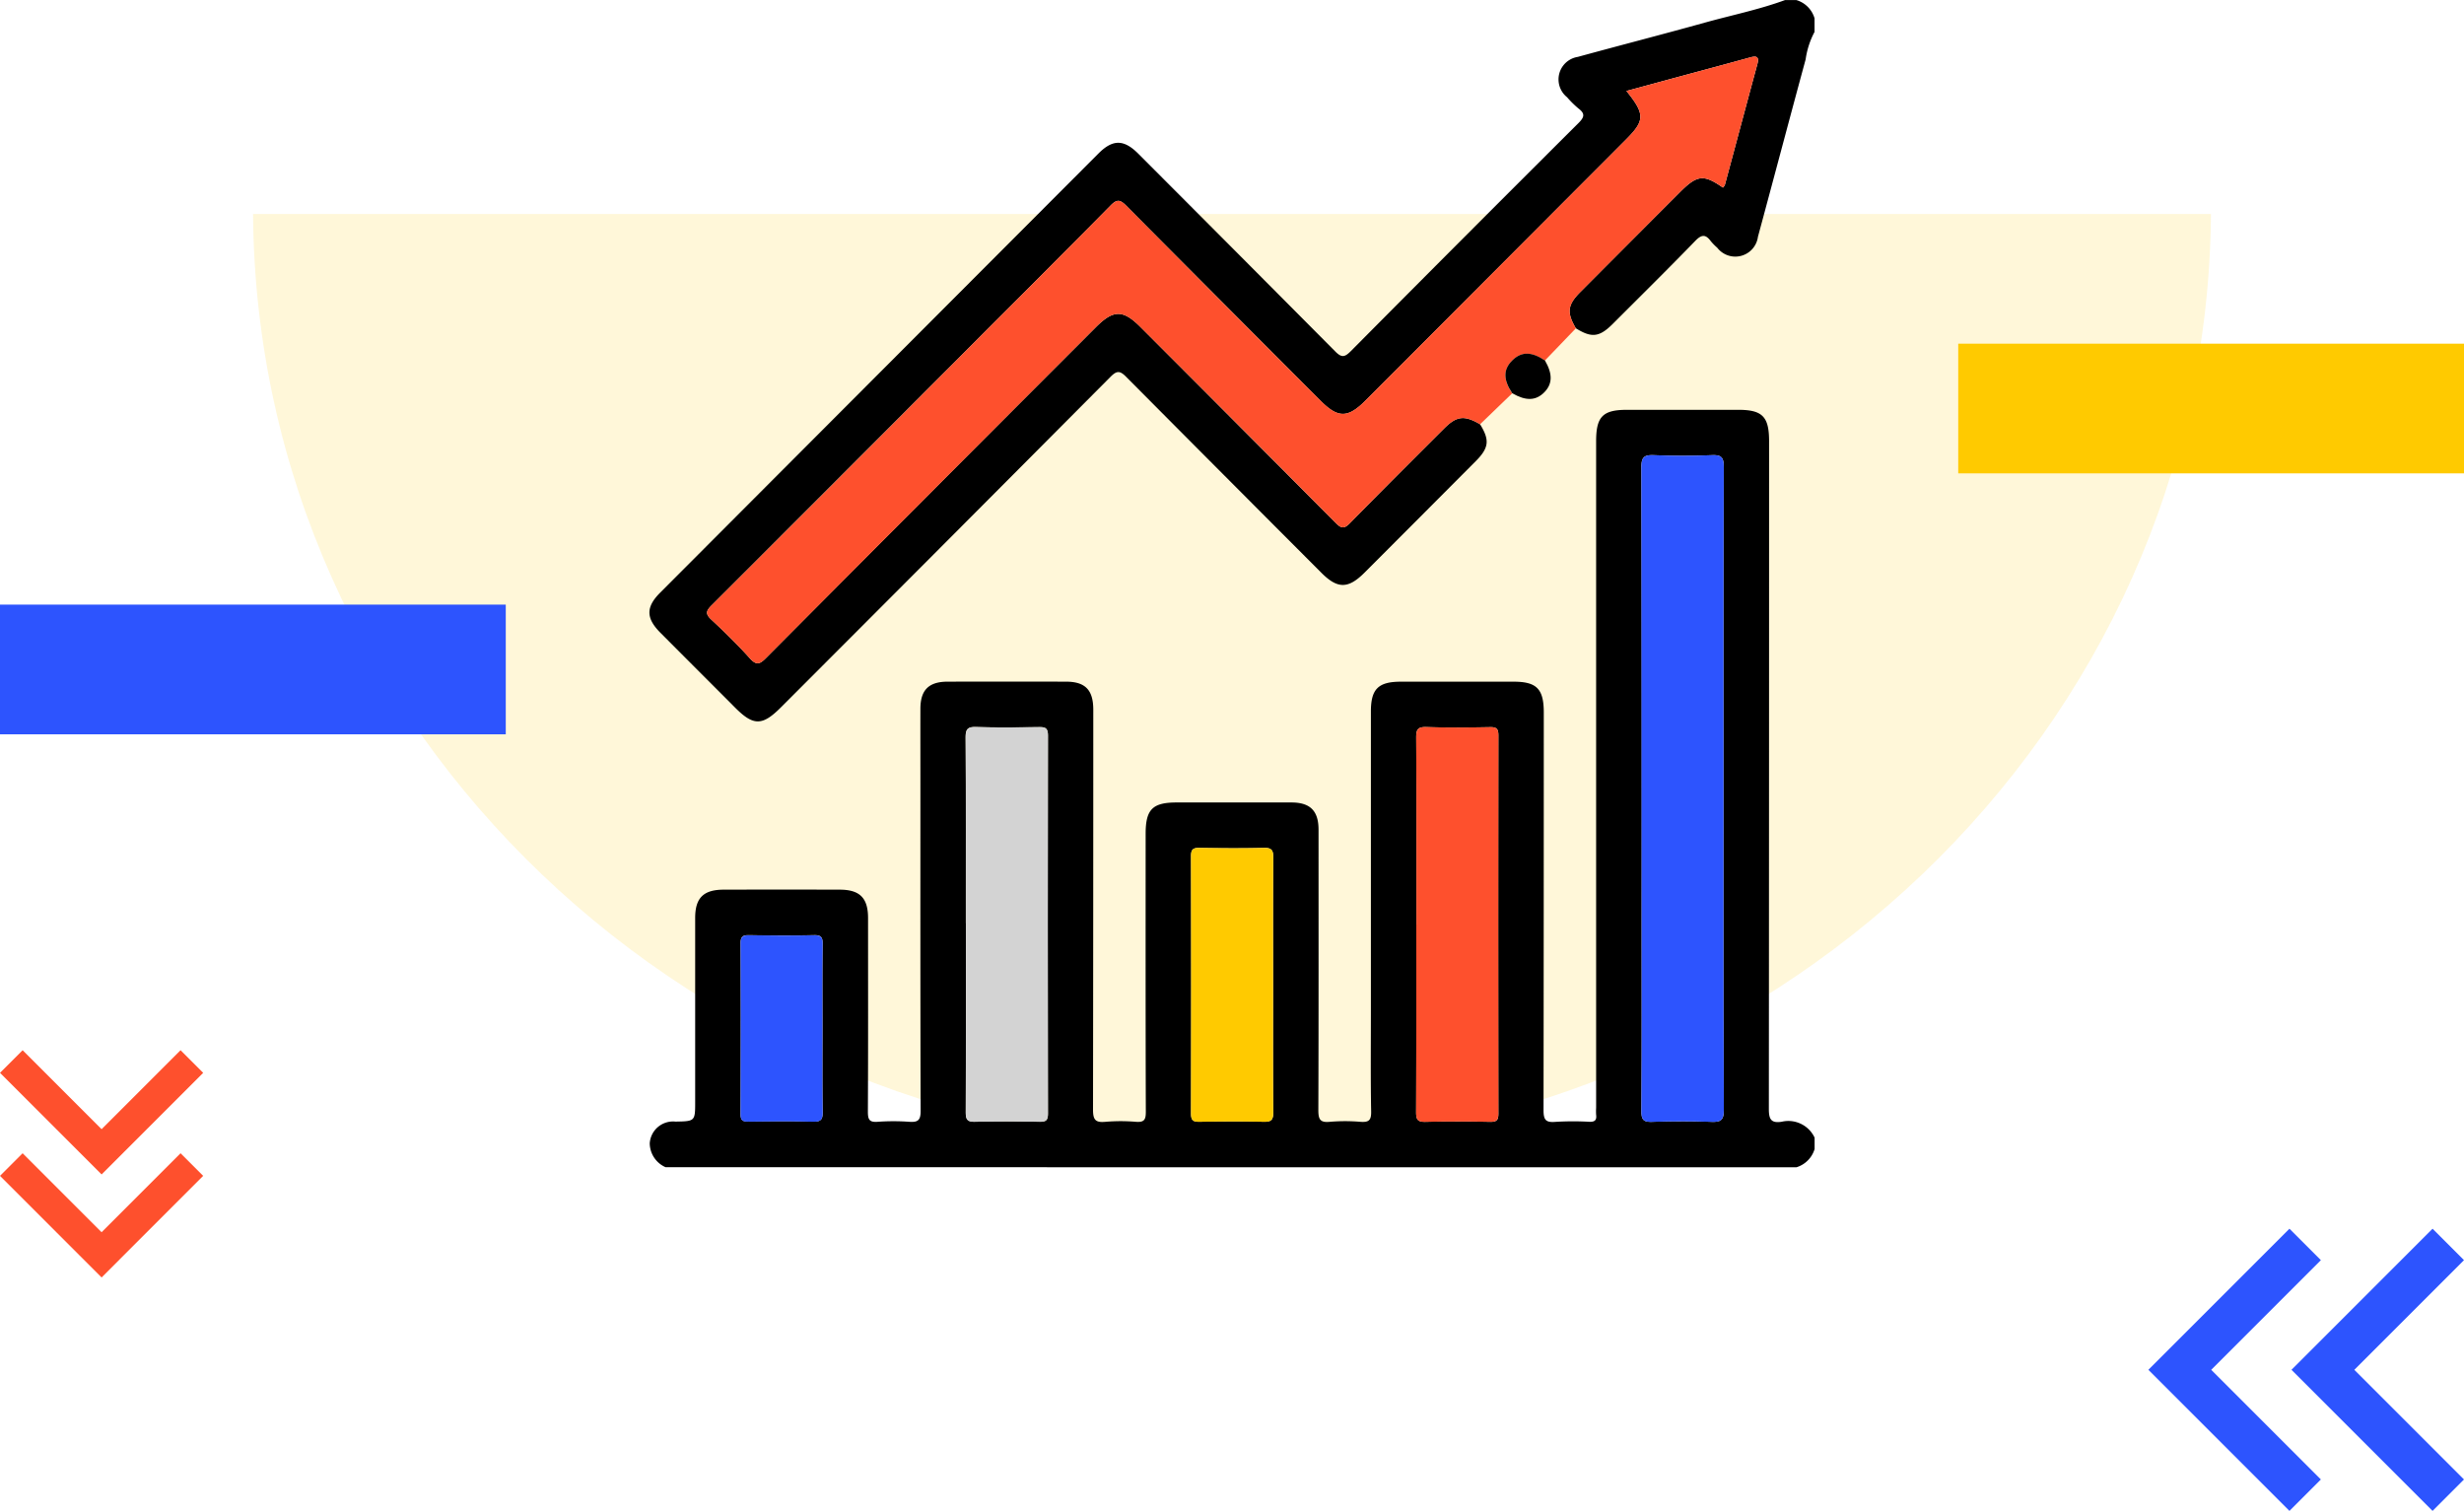 <svg xmlns="http://www.w3.org/2000/svg" xmlns:xlink="http://www.w3.org/1999/xlink" width="190" height="116.5" viewBox="0 0 190 116.5">
  <defs>
    <clipPath id="clip-path">
      <rect id="Rectángulo_36872" data-name="Rectángulo 36872" width="89.843" height="90" fill="none"/>
    </clipPath>
  </defs>
  <g id="Grupo_118329" data-name="Grupo 118329" transform="translate(-475 -873)">
    <g id="Grupo_117243" data-name="Grupo 117243" transform="translate(295 4.5)">
      <path id="Trazado_178448" data-name="Trazado 178448" d="M791.013-1163H941.987c-.282-39.809-33.964-72-75.487-72S791.295-1202.809,791.013-1163Z" transform="translate(1141.5 -278) rotate(180)" fill="#ffca00" opacity="0.15"/>
      <g id="Grupo_117240" data-name="Grupo 117240" transform="translate(370 985) rotate(180)">
        <path id="Trazado_100600" data-name="Trazado 100600" d="M713.6-210.305l2.423-2.423,8.456,8.456,2.423,2.423-2.423,2.423-8.456,8.456-2.423-2.423,8.456-8.456Z" transform="translate(-702.564 212.728)" fill="#2d54fe"/>
        <path id="Trazado_100601" data-name="Trazado 100601" d="M776.91-201.849l-8.456-8.456,2.423-2.423,8.456,8.456,2.423,2.423-2.423,2.423-8.456,8.456-2.423-2.423Z" transform="translate(-768.453 212.728)" fill="#2d54fe"/>
      </g>
      <g id="Grupo_117241" data-name="Grupo 117241" transform="translate(195.667 949.479) rotate(90)">
        <path id="Trazado_100600-2" data-name="Trazado 100600" d="M0,13.922l1.744,1.744L7.833,9.578,9.578,7.833,7.833,6.089,1.744,0,0,1.744,6.089,7.833Z" transform="translate(7.944)" fill="#fe502d"/>
        <path id="Trazado_100601-2" data-name="Trazado 100601" d="M6.089,7.833,0,13.922l1.744,1.744L7.833,9.578,9.578,7.833,7.833,6.089,1.744,0,0,1.744Z" fill="#fe502d"/>
      </g>
      <rect id="Rectángulo_36648" data-name="Rectángulo 36648" width="39" height="10" transform="translate(370 905) rotate(180)" fill="#ffca00"/>
      <rect id="Rectángulo_36650" data-name="Rectángulo 36650" width="39" height="10" transform="translate(219 925.12) rotate(180)" fill="#2d54fe"/>
    </g>
    <g id="Grupo_118216" data-name="Grupo 118216" transform="translate(525.078 873)">
      <g id="Grupo_118215" data-name="Grupo 118215" clip-path="url(#clip-path)">
        <path id="Trazado_180057" data-name="Trazado 180057" d="M1.345,238.117a2.034,2.034,0,0,1-1.222-1.85A1.8,1.8,0,0,1,2.108,234.6c1.518-.027,1.518-.027,1.518-1.556q0-7.074,0-14.149c0-1.539.637-2.175,2.193-2.179q4.473-.011,8.946,0c1.555,0,2.191.64,2.192,2.181,0,4.98.012,9.96-.013,14.94,0,.593.105.827.747.778a16.957,16.957,0,0,1,2.454,0c.661.046.869-.124.867-.837-.028-8.5-.018-16.99-.018-25.485,0-1.846-.005-3.691,0-5.537.006-1.44.648-2.077,2.1-2.079q4.561-.008,9.122,0c1.488,0,2.108.638,2.109,2.16q0,15.423-.02,30.846c0,.783.189,1.005.95.934a13.98,13.98,0,0,1,2.366,0c.632.049.757-.167.755-.77-.023-7.148-.015-14.3-.014-21.443,0-1.875.53-2.41,2.386-2.411q4.429,0,8.859,0c1.442,0,2.086.647,2.087,2.093,0,7.206.012,14.412-.015,21.618,0,.7.116.989.881.913a13.944,13.944,0,0,1,2.366,0c.631.045.838-.1.825-.792-.048-2.606-.02-5.214-.02-7.821q0-11.512,0-23.025c0-1.737.569-2.3,2.319-2.3q4.342,0,8.683,0c1.784,0,2.33.558,2.33,2.38q0,15.335-.019,30.67c0,.738.176.95.9.892a22.35,22.35,0,0,1,2.63-.007c.432.016.579-.131.525-.545a4.11,4.11,0,0,1,0-.527q0-25.705,0-51.41c0-1.889.514-2.414,2.369-2.415q4.3,0,8.6,0c1.853,0,2.368.528,2.368,2.417q0,25.749-.018,51.5c0,.785.173,1.1.981.979a2.237,2.237,0,0,1,2.547,1.224v.879a2.106,2.106,0,0,1-1.4,1.406Zm81.579-29.126c0-8.29-.011-16.58.018-24.871,0-.738-.185-.937-.914-.907-1.489.06-2.983.06-4.472,0-.747-.03-.971.141-.969.942q.046,17.532.021,35.065c0,4.863.015,9.726-.017,14.588,0,.673.181.83.825.809,1.519-.05,3.042-.056,4.56,0,.736.028.974-.122.97-.933-.037-8.232-.022-16.463-.022-24.695M24.5,219.3c0,4.859.009,9.718-.012,14.576,0,.554.115.752.71.737,1.664-.043,3.33-.034,4.995,0,.5.009.634-.134.633-.634q-.021-14.577,0-29.153c0-.6-.227-.651-.713-.644-1.606.024-3.215.044-4.82-.008-.658-.021-.819.157-.815.815.031,4.771.017,9.542.017,14.313m34.737.1c0,4.831.01,9.661-.013,14.492,0,.571.143.738.72.724,1.665-.04,3.331-.034,5,0,.506.009.624-.153.623-.639q-.02-14.58,0-29.16c0-.494-.131-.643-.629-.633-1.636.03-3.274.049-4.908-.007-.672-.023-.809.177-.8.821.029,4.8.016,9.6.016,14.4m-11.052,4.745c0-3.307-.013-6.614.013-9.92,0-.564-.133-.745-.717-.731-1.664.041-3.33.033-4.994,0-.5-.009-.63.146-.629.637q.023,9.92,0,19.841c0,.488.123.649.626.64,1.664-.03,3.33-.037,4.994,0,.579.014.725-.159.72-.728-.027-3.248-.013-6.5-.013-9.745m-34.746,3.269c0-2.166-.018-4.333.013-6.5.008-.539-.133-.7-.679-.684-1.664.037-3.33.029-5,0-.477-.007-.651.105-.649.622q.03,6.586,0,13.172c0,.473.144.581.59.575,1.665-.024,3.331-.044,5,.008.65.02.749-.206.739-.787-.035-2.136-.014-4.273-.014-6.41" transform="translate(-0.099 -148.117)"/>
        <path id="Trazado_180058" data-name="Trazado 180058" d="M64.05,32.712c.756,1.229.69,1.82-.344,2.858q-4.275,4.292-8.557,8.577c-1.267,1.268-2.083,1.273-3.334.019q-7.536-7.549-15.058-15.112c-.49-.5-.733-.471-1.21.009Q22.855,41.823,10.13,54.55c-1.424,1.426-2.108,1.43-3.516.02Q3.728,51.681.846,48.789C-.272,47.665-.283,46.812.819,45.707q16.9-16.936,33.8-33.866c1.11-1.112,1.961-1.106,3.083.017Q45.3,19.466,52.885,27.1c.5.509.74.434,1.2-.025q8.752-8.816,17.552-17.584c.465-.463.525-.731-.006-1.132a7.645,7.645,0,0,1-.873-.863,1.759,1.759,0,0,1,.829-3.109c3.262-.894,6.537-1.735,9.795-2.642,2.062-.574,4.167-1,6.183-1.739h.877a2.071,2.071,0,0,1,1.4,1.406V2.461a6.382,6.382,0,0,0-.686,2.116c-1.239,4.556-2.443,9.12-3.678,13.677a1.761,1.761,0,0,1-3.142.844,4.214,4.214,0,0,1-.491-.5c-.4-.54-.707-.534-1.2-.025-2.093,2.16-4.235,4.272-6.362,6.4-1.029,1.028-1.628,1.1-2.846.338-.714-1.215-.648-1.8.343-2.793q3.841-3.857,7.689-7.707c1.327-1.33,1.819-1.383,3.31-.346a.772.772,0,0,0,.149-.212c.837-3.1,1.665-6.21,2.506-9.312.158-.584-.072-.646-.562-.512-2.025.557-4.054,1.1-6.082,1.648l-3.454.938C76.78,8.8,76.763,9.3,75.315,10.747L55.22,30.881c-1.365,1.368-2.117,1.374-3.46.028q-7.5-7.519-15-15.05c-.48-.485-.725-.5-1.211,0-3.824,3.875-7.679,7.718-11.524,11.57Q14.413,37.058,4.79,46.68c-.422.421-.489.655-.025,1.088,1.026.958,2.034,1.942,2.972,2.985.507.564.763.477,1.257-.021q12.689-12.765,25.416-25.49c1.374-1.377,2.1-1.382,3.46-.021q7.536,7.55,15.061,15.11c.427.431.648.45,1.082.007,2.4-2.447,4.824-4.861,7.245-7.282.989-.99,1.575-1.056,2.791-.344" transform="translate(0)"/>
        <path id="Trazado_180059" data-name="Trazado 180059" d="M84.884,53.191c-1.216-.713-1.8-.646-2.791.344-2.421,2.421-4.849,4.835-7.245,7.282-.434.443-.655.424-1.082-.007Q66.254,53.236,58.7,45.7c-1.359-1.361-2.086-1.356-3.46.021Q42.53,58.46,29.828,71.211c-.495.5-.751.584-1.257.021-.938-1.043-1.947-2.027-2.972-2.985-.465-.434-.4-.668.025-1.088q9.635-9.61,19.237-19.254c3.845-3.853,7.7-7.7,11.524-11.57.487-.493.732-.48,1.212,0q7.477,7.547,15,15.05c1.343,1.345,2.095,1.339,3.46-.028L96.148,31.226c1.448-1.451,1.465-1.951.022-3.733l3.454-.938c2.027-.549,4.057-1.091,6.082-1.648.49-.135.72-.073.562.512-.841,3.1-1.669,6.209-2.506,9.312a.773.773,0,0,1-.149.212c-1.491-1.037-1.983-.985-3.31.346Q96.459,39.142,92.614,43c-.991.995-1.057,1.579-.343,2.794l-2.388,2.485c-1.045-.7-1.826-.7-2.522,0s-.694,1.474,0,2.528l-2.48,2.391" transform="translate(-20.833 -20.479)" fill="#fe502d"/>
        <path id="Trazado_180060" data-name="Trazado 180060" d="M375.96,158.165c-.7-1.054-.7-1.832,0-2.528s1.477-.7,2.522,0c.607,1.043.589,1.816-.059,2.465s-1.417.668-2.461.062" transform="translate(-309.43 -127.844)"/>
        <path id="Trazado_180061" data-name="Trazado 180061" d="M441.393,225.385c0,8.232-.014,16.463.022,24.695,0,.811-.234.961-.97.933-1.518-.057-3.041-.051-4.56,0-.644.021-.83-.136-.825-.809.032-4.862.017-9.725.017-14.588q0-17.532-.021-35.065c0-.8.222-.972.969-.942,1.489.06,2.983.06,4.472,0,.729-.03.916.169.914.907-.029,8.29-.018,16.58-.018,24.871" transform="translate(-358.568 -164.511)" fill="#2d54fe"/>
        <path id="Trazado_180062" data-name="Trazado 180062" d="M138.731,333.966c0-4.771.014-9.542-.017-14.313,0-.658.157-.836.815-.815,1.6.052,3.213.032,4.819.008.486-.008.714.049.713.643q-.031,14.577,0,29.153c0,.5-.135.643-.633.634-1.665-.03-3.331-.039-4.995,0-.595.015-.712-.184-.71-.737.02-4.859.012-9.718.012-14.577" transform="translate(-114.327 -262.781)" fill="#d3d3d3"/>
        <path id="Trazado_180063" data-name="Trazado 180063" d="M336.312,334.057c0-4.8.013-9.6-.016-14.4,0-.644.133-.844.8-.821,1.634.055,3.272.037,4.908.007.5-.009.629.139.629.633q-.021,14.58,0,29.16c0,.486-.117.649-.623.639-1.665-.031-3.331-.037-5,0-.576.014-.722-.153-.72-.724.023-4.831.013-9.661.013-14.492" transform="translate(-277.171 -262.775)" fill="#fe502d"/>
        <path id="Trazado_180064" data-name="Trazado 180064" d="M243.863,382.493c0,3.248-.014,6.5.013,9.745,0,.569-.141.742-.72.728-1.664-.04-3.33-.033-4.994,0-.5.009-.628-.152-.626-.64q.022-9.92,0-19.841c0-.491.129-.646.629-.637,1.664.03,3.33.038,4.994,0,.584-.014.722.167.717.731-.026,3.306-.013,6.613-.013,9.92" transform="translate(-195.774 -306.467)" fill="#ffca00"/>
        <path id="Trazado_180065" data-name="Trazado 180065" d="M46.312,417.348c0,2.137-.021,4.274.014,6.41.009.582-.089.808-.739.788-1.664-.052-3.33-.032-5-.008-.446.007-.592-.1-.59-.575q.028-6.586,0-13.172c0-.517.172-.629.649-.622,1.665.026,3.331.034,5,0,.546-.012.687.146.679.684-.031,2.166-.013,4.332-.013,6.5" transform="translate(-32.968 -338.052)" fill="#2d54fe"/>
      </g>
    </g>
  </g>
</svg>
